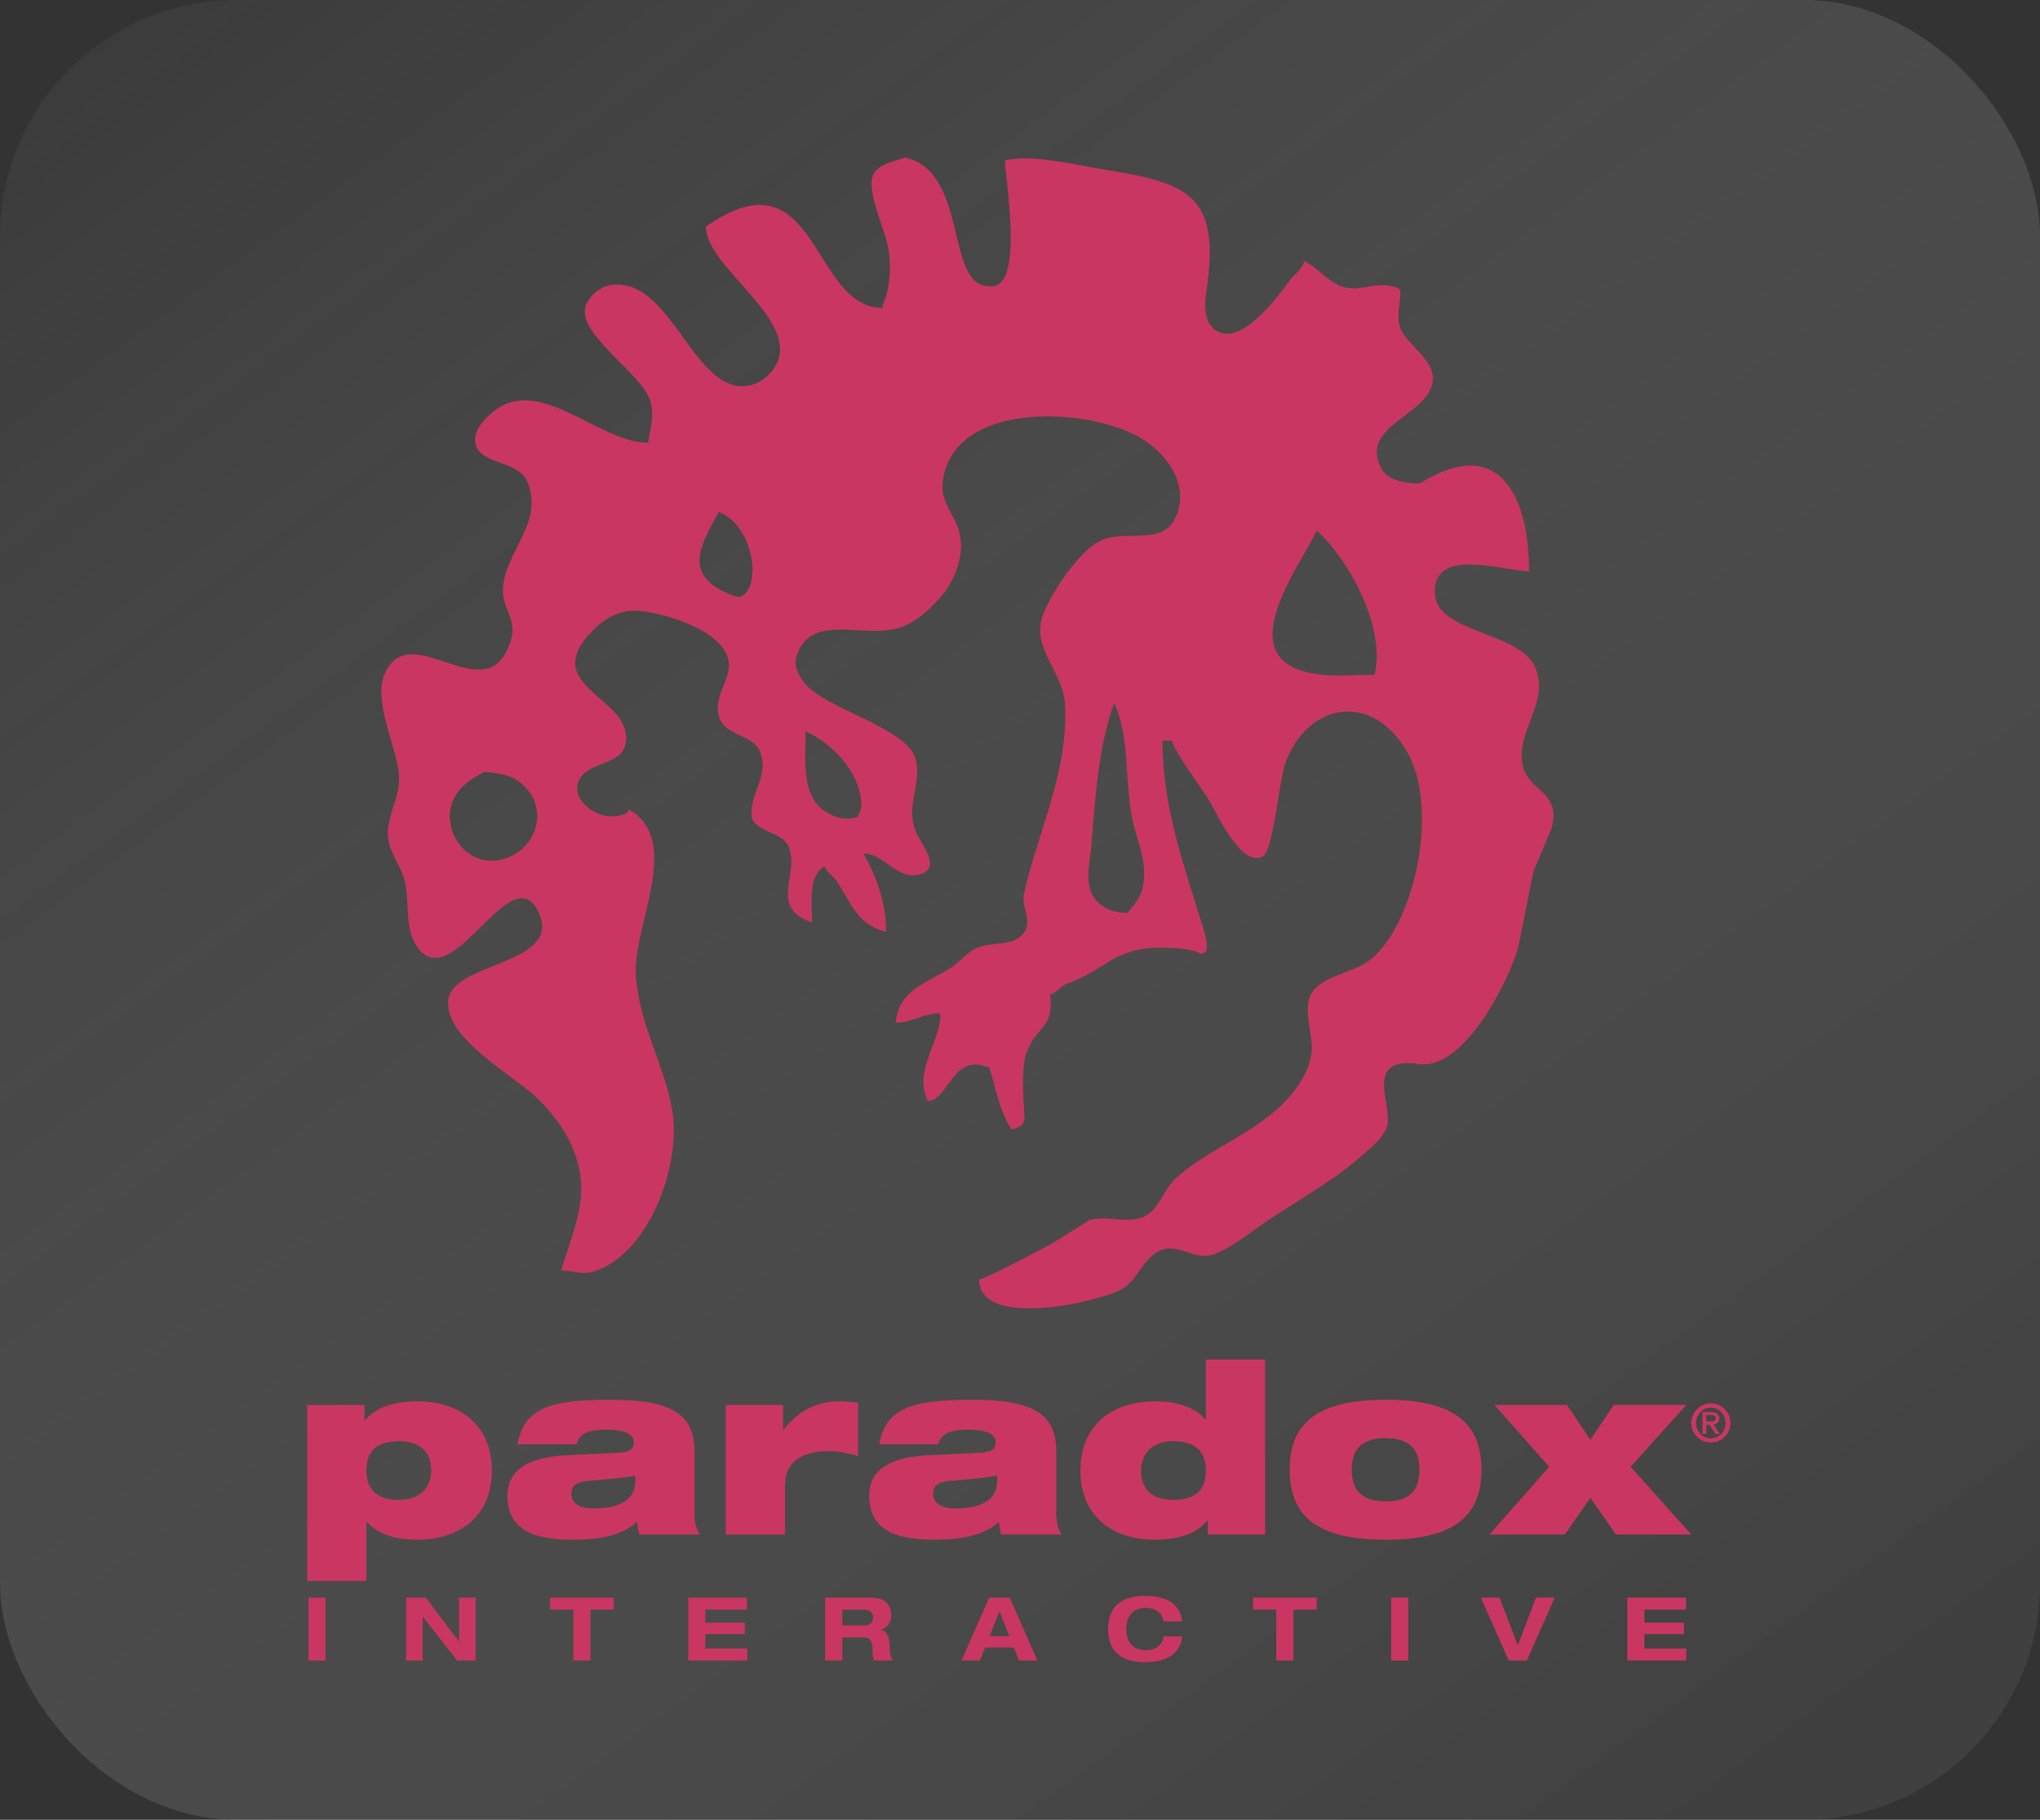 <svg width="259" height="231" viewBox="0 0 259 231" fill="none" xmlns="http://www.w3.org/2000/svg">
<rect x="0" y="0" width="259" height="231" fill="#333333" stroke="none"/>
<rect width="259" height="231" rx="30" fill="url(#paint0_linear_662_104)" fill-opacity="0.6"/>
<path d="M39.172 202.803H41.339V210.777H39.172V202.803ZM58.286 202.803H60.385V210.777H58.03L53.687 205.217H53.665V210.777H51.566V202.803H54.077L58.263 208.363H58.286V202.803ZM72.8 204.322H69.842V202.803H77.925V204.322H74.967V210.776H72.8V204.322H72.8ZM87.382 202.803H94.828V204.322H89.548V205.976H94.56V207.427H89.548V209.259H94.872V210.777H87.382L87.382 202.803ZM104.776 202.803H110.571C112.781 202.803 113.149 204.156 113.149 204.971C113.149 205.943 112.759 206.567 111.855 206.891V206.914C112.804 207.057 112.949 208.263 112.949 209.046C112.949 209.435 112.983 210.374 113.362 210.776H110.994C110.794 210.406 110.783 210.085 110.783 209.246C110.783 208.13 110.303 207.849 109.633 207.849H106.942V210.776H104.775V202.803H104.776ZM106.942 206.332H109.812C110.292 206.332 110.85 206.066 110.85 205.315C110.85 204.524 110.225 204.322 109.7 204.322H106.942V206.332H106.942ZM128.724 209.136H125.063L124.415 210.777H122.082L125.588 202.803H128.2L131.707 210.777H129.372L128.724 209.136ZM126.894 204.524L125.643 207.684H128.144L126.894 204.524ZM147.749 205.821C147.548 204.67 146.599 204.098 145.471 204.098C143.419 204.098 142.982 205.706 142.982 206.79C142.982 207.872 143.419 209.483 145.471 209.483C146.522 209.483 147.536 208.979 147.749 207.718H150.106C149.838 210.039 147.928 211 145.394 211C142.49 211 140.683 209.749 140.683 206.79C140.683 203.831 142.491 202.581 145.394 202.581C147.315 202.581 149.759 203.071 150.084 205.82H147.749V205.821H147.749ZM162.039 204.322H159.082V202.803H167.165V204.322H164.206V210.776H162.039V204.322H162.039ZM176.621 202.803H178.787V210.777H176.621V202.803ZM188.009 202.803H190.388L192.7 208.878L195.011 202.803H197.388L193.847 210.777H191.549L188.009 202.803ZM206.608 202.803H214.056V204.322H208.775V205.976H213.79V207.427H208.775V209.259H214.101V210.777H206.608V202.803ZM39 178.343H46.273V180.3H46.334C47.686 178.734 49.76 177.894 53.097 177.894C57.967 177.894 62.445 180.568 62.445 186.67C62.445 192.774 57.967 195.45 53.097 195.45C50.031 195.45 47.866 194.698 46.575 193.135H46.514V200.68H39V178.343ZM50.662 190.399C53.368 190.399 54.75 188.775 54.75 186.67C54.75 184.506 53.547 182.945 50.632 182.945C47.747 182.945 46.514 184.325 46.514 186.67C46.514 188.984 47.747 190.399 50.662 190.399ZM65.691 183.334C66.142 181.08 67.075 179.697 68.938 178.825C70.772 177.986 73.507 177.683 77.474 177.683C85.139 177.683 88.175 179.396 88.175 184.295V192.231C88.175 193.494 88.506 194.246 88.867 194.788H81.172C81.022 194.306 80.932 193.765 80.901 193.165C79.218 194.728 76.663 195.45 72.665 195.45C67.615 195.45 64.429 194.096 64.429 189.888C64.429 186.881 66.563 184.959 72.124 184.718L78.466 184.417C79.97 184.326 80.48 183.965 80.48 183.065C80.48 181.982 79.127 181.471 76.994 181.471C75.28 181.471 73.567 181.739 73.206 183.334H65.691ZM80.661 187.302C79.399 187.573 77.265 187.753 74.59 187.994C73.206 188.115 72.545 188.564 72.545 189.616C72.545 190.76 73.477 191.479 75.34 191.479C77.865 191.479 80.661 190.849 80.661 188.024L80.661 187.302ZM92.144 178.343H99.418V181.501H99.478C101.432 178.945 103.896 177.894 106.482 177.894C107.293 177.894 108.135 177.954 108.947 178.072V184.807C107.624 184.477 106.511 184.205 105.189 184.205C102.514 184.205 99.659 185.078 99.659 188.625V194.788H92.144V178.343ZM111.621 183.334C112.073 181.08 113.004 179.697 114.868 178.825C116.701 177.986 119.436 177.683 123.404 177.683C131.069 177.683 134.106 179.396 134.106 184.295V192.231C134.106 193.494 134.436 194.246 134.797 194.788H127.103C126.951 194.306 126.86 193.765 126.831 193.165C125.148 194.728 122.593 195.45 118.595 195.45C113.545 195.45 110.359 194.096 110.359 189.888C110.359 186.881 112.493 184.959 118.053 184.718L124.396 184.417C125.899 184.326 126.409 183.965 126.409 183.065C126.409 181.982 125.058 181.471 122.924 181.471C121.21 181.471 119.497 181.739 119.135 183.334H111.621ZM126.591 187.302C125.328 187.573 123.194 187.753 120.519 187.994C119.135 188.115 118.474 188.564 118.474 189.616C118.474 190.76 119.406 191.479 121.27 191.479C123.795 191.479 126.591 190.849 126.591 188.024L126.591 187.302ZM153.342 193.044H153.282C151.93 194.607 149.856 195.449 146.52 195.449C141.65 195.449 137.171 192.774 137.171 186.669C137.171 180.569 141.65 177.894 146.52 177.894C149.585 177.894 151.749 178.644 153.042 180.209H153.102V172.574H160.617V194.787H153.342V193.044ZM148.955 182.945C146.25 182.945 144.866 184.568 144.866 186.67C144.866 188.835 146.068 190.399 148.985 190.399C151.872 190.399 153.103 189.016 153.103 186.67C153.102 184.355 151.872 182.945 148.955 182.945ZM175.915 177.683C184.394 177.683 188.09 180.509 188.09 186.551C188.09 192.623 184.394 195.45 175.915 195.45C167.44 195.45 163.743 192.623 163.743 186.551C163.743 180.51 167.44 177.683 175.915 177.683ZM175.915 190.58C178.953 190.58 180.214 189.195 180.214 186.55C180.214 183.965 178.953 182.554 175.915 182.554C172.91 182.554 171.619 183.965 171.619 186.55C171.62 189.194 172.91 190.58 175.915 190.58ZM189.113 194.787L196.688 186.189L189.745 178.343H198.941L201.918 182.764L204.894 178.343H214.091L207.028 186.189L214.724 194.787H205.163L201.918 190.128L198.67 194.787H189.113ZM193.309 97.093C192.418 92.741 196.948 88.97 194.805 84.519C192.681 80.134 182.326 80.346 182.166 75.298C181.952 69.401 190.537 72.408 194.127 72.521C194.127 63.074 190.408 55.006 180.246 61.382C178.54 61.382 176.218 61.036 175.407 59.519C172.365 53.934 181.661 52.737 181.914 48.228C182.056 45.617 178.863 43.96 177.871 41.836C177.193 40.421 177.794 38.614 177.794 37.107C177.794 36.477 177.057 36.45 176.562 36.327C174.643 35.833 172.862 36.935 170.887 36.513C168.703 36.04 167.5 34.041 165.553 33.132C165.553 33.938 164.161 34.99 163.702 35.648C162.268 37.633 157.116 44.673 153.98 41.616C152.751 40.42 152.954 38.306 153.201 36.688C155.011 24.501 150.557 23.175 139.847 21.472C137.248 21.039 130.617 19.472 127.585 20.398C127.585 22.489 130.229 37.078 125.543 36.317C119.969 36.317 123.014 21.833 114.93 20C113.598 20.487 111.841 20.692 110.977 21.963C109.829 23.636 112.111 28.73 112.612 30.705C113.221 33.194 113.094 36.529 112.069 38.7V39.097C102.924 39.097 103.859 18.831 89.624 28.756C89.624 34.178 102.535 41.04 98.106 46.996C97.346 47.987 96.089 48.83 94.835 48.997C87.908 49.83 85.165 34.883 77.425 36.209C76.161 36.423 75.037 37.415 74.497 38.493C72.673 42.024 81.242 47.171 82.484 50.683C83.164 52.601 82.565 54.36 82.273 56.21C75.753 56.21 68.088 46.86 62.018 52.791C61.058 53.71 60.02 54.99 60.392 56.419C61.016 58.897 65.43 58.478 66.771 60.805C66.824 60.907 66.865 60.997 66.915 61.098C69.215 66.319 63.924 70.176 63.854 74.913C63.799 77.273 65.636 78.604 64.883 81.2C62.285 90.043 53.89 80.18 49.898 83.962C46.301 87.349 50.391 94.397 50.663 98.388C50.828 100.999 49.409 102.959 49.246 105.511C49.083 107.835 50.754 109.575 51.328 111.631C52.1 114.457 51.285 117.583 52.848 120.023C57.361 127.009 65.053 108.022 68.471 116.022C71.234 122.498 57.239 122.144 56.899 127.055C56.543 131.937 65.052 136.33 68.284 139.483C71.125 142.251 73.375 145.793 73.752 149.771C74.117 153.739 72.259 157.769 71.247 161.254C72.686 161.254 73.735 161.874 75.252 161.438C82.351 159.335 86.519 147.994 85.349 140.984C84.352 135.078 81.122 130.015 80.727 123.843C80.335 117.762 86.262 107.561 80.585 103.214C80.335 103.065 80.079 102.911 79.82 102.763C79.82 103.399 78.466 103.609 77.771 103.629C76.528 103.672 75.54 103.187 74.696 102.53C73.472 101.568 72.754 100.092 73.736 98.668C75.105 96.666 78.975 97.056 79.438 94.348C80.424 88.366 67.893 87.194 75.473 79.819C76.878 78.44 78.841 77.357 81.018 77.532C84.532 77.807 93.003 80.314 92.527 84.819C92.298 86.861 90.578 88.774 91.321 91.064C92.081 93.435 95.562 93.162 96.48 95.4C97.722 98.436 95.191 100.684 95.434 103.506C95.493 104.219 95.806 104.475 96.344 104.902C97.415 105.734 99.474 106.017 100.095 107.401C101.678 110.918 97.423 115.191 103.094 117.089C103.094 114.59 102.528 111.222 104.724 109.924C104.724 110.523 105.939 111.359 106.304 111.942C108.094 114.733 108.838 117.36 112.478 118.284C112.611 112.995 109.618 108.469 109.618 108.328C112.234 108.328 113.834 111.777 116.794 110.991C119.504 110.259 117.103 107.25 116.471 105.983C114.676 102.374 117.256 99.444 116.162 96.109C115.006 92.582 105.562 90.083 102.659 87.242C101.684 86.302 100.654 84.75 101.134 83.276C102.914 77.745 109.442 81.043 113.997 79.739C116.129 79.11 117.744 77.635 119.268 75.968C121.358 73.644 122.823 69.852 121.512 66.688C120.737 64.809 119.37 63.385 119.701 61.026C121.077 51.078 137.175 51.63 144.193 55.245C147.781 57.081 151.178 61.295 149.287 65.599C147.604 69.373 143.059 67.178 139.847 68.577C137.018 69.799 133.309 75.508 132.368 78.2C130.94 82.246 134.932 85.305 135.205 89.237C135.75 97.836 131.705 105.735 129.995 113.494C129.67 114.913 130.93 116.838 130.172 118.143C128.938 120.237 126.36 119.464 124.296 120.229C122.694 120.823 121.97 122.072 120.572 122.954C117.568 124.804 114.104 125.704 113.71 129.82C115.607 129.82 116.997 128.802 119.012 128.621C119.297 128.594 119.413 128.775 119.421 129.017C119.413 129.162 119.382 129.281 119.371 129.409C118.899 132.985 116.079 136.016 117.793 139.758C120.324 139.758 120.923 133.849 125.138 135.386C125.633 135.386 125.573 135.415 125.701 135.843C126.562 138.596 126.91 140.955 128.398 143.347C128.805 143.347 130.112 142.977 130.068 141.92C129.956 139.385 129.56 135.554 130.419 133.389C131.656 130.175 133.875 130.59 133.301 126.238C133.95 126.238 134.719 125.119 135.431 124.879C140.587 123.078 141.439 120.089 147.986 120.302C149.565 120.342 151.164 120.418 152.484 121.069C153.637 121.069 153.2 119.289 152.792 117.905C150.497 110.299 147.591 102.776 147.591 94.01H148.814C148.814 94.991 152.696 100.258 153.44 101.48C154.412 103.033 157.566 110.268 160.356 108.685C161.656 107.92 162.437 98.839 163.199 96.833C165.965 89.385 173.783 87.748 178.373 94.954C182.722 101.763 180.039 116.143 174.47 121.415C172.278 123.45 169.186 123.461 167.092 125.374C164.898 127.368 166.863 131.123 166.502 133.752C166.162 136.181 164.545 138.475 162.755 140.225C158.755 144.113 153.455 145.863 149.371 149.489C147.634 151.014 147.256 153.549 145.138 154.487C143.057 155.386 140.495 154.233 138.324 154.871C136.744 155.869 135.152 156.859 133.551 157.857C130.615 159.382 125.882 161.971 124.315 162.44C124.315 168.684 139.239 165.359 142.312 163.698C144.49 162.523 145.138 159.655 147.3 158.727C149.597 157.72 151.612 160.071 154.093 159.218C156.39 158.39 158.545 156.536 160.575 155.182C164.484 152.524 168.702 150.289 172.345 147.168C173.583 146.084 175.526 144.604 176.057 143.132C177.004 140.495 172.83 133.998 180.224 135.071C185.955 135.832 191.66 124.313 192.758 120.228C193.401 117.08 194.024 113.903 194.654 110.744C195.452 108.848 196.226 106.945 197.028 105.032C198.179 100.341 193.993 100.497 193.309 97.093ZM63.49 109.154C58.898 110.118 55.684 104.849 57.753 101.144C58.617 99.566 59.955 98.86 61.451 97.985C63.261 98.145 64.822 98.315 66.145 99.406C69.976 102.585 68.106 108.17 63.49 109.154ZM94.112 75.708C93.697 75.911 92.908 75.534 92.451 75.341C86.622 72.872 89.029 69.103 91.257 64.966C95.732 66.747 96.728 74.432 94.112 75.708ZM102.272 92.815C107.663 95.448 109.524 100.02 109.342 102.338C109.283 103.084 108.831 103.718 108.831 103.718C108.831 103.718 107.449 104.209 105.921 103.596C101.591 101.859 102.272 97.232 102.272 92.815ZM145.212 111.867C144.984 113.731 144.3 114.551 143.093 115.893C141.005 115.893 139.067 114.886 138.446 113.021C137.871 111.339 138.397 109.225 138.54 107.53C139.013 101.508 139.468 94.656 141.465 89.236C143.467 93.672 142.764 98.87 143.746 103.899C144.244 106.453 145.547 108.967 145.212 111.867ZM174.523 85.654C171.777 85.654 169.108 85.977 166.402 85.44C156.184 83.415 164.991 71.95 167.176 67.348C171.337 71.131 175.959 79.66 174.523 85.654ZM217.211 178.147C218.586 178.147 219.698 179.258 219.698 180.634C219.698 182.008 218.586 183.118 217.211 183.118C215.838 183.118 214.726 182.008 214.726 180.634C214.726 179.259 215.838 178.147 217.211 178.147ZM219.088 180.635C219.088 179.555 218.25 178.684 217.211 178.684C216.173 178.684 215.336 179.554 215.336 180.635C215.336 181.713 216.173 182.584 217.211 182.584C218.251 182.584 219.088 181.713 219.088 180.635ZM217.061 180.85H216.648V182.025H216.162V179.242H217.246C217.936 179.242 218.289 179.479 218.289 180.043C218.289 180.55 217.968 180.759 217.575 180.831L218.336 182.026H217.773L217.061 180.85ZM217.144 180.439C217.499 180.439 217.814 180.406 217.814 180.009C217.814 179.682 217.466 179.63 217.186 179.63H216.637V180.439L217.144 180.439Z" fill="#CA3662"/>
<defs>
<linearGradient id="paint0_linear_662_104" x1="29.5" y1="-20.087" x2="215.55" y2="234.249" gradientUnits="userSpaceOnUse">
<stop stop-color="white" stop-opacity="0.05"/>
<stop offset="1" stop-color="#565656" stop-opacity="0.6"/>
</linearGradient>
</defs>
</svg>

